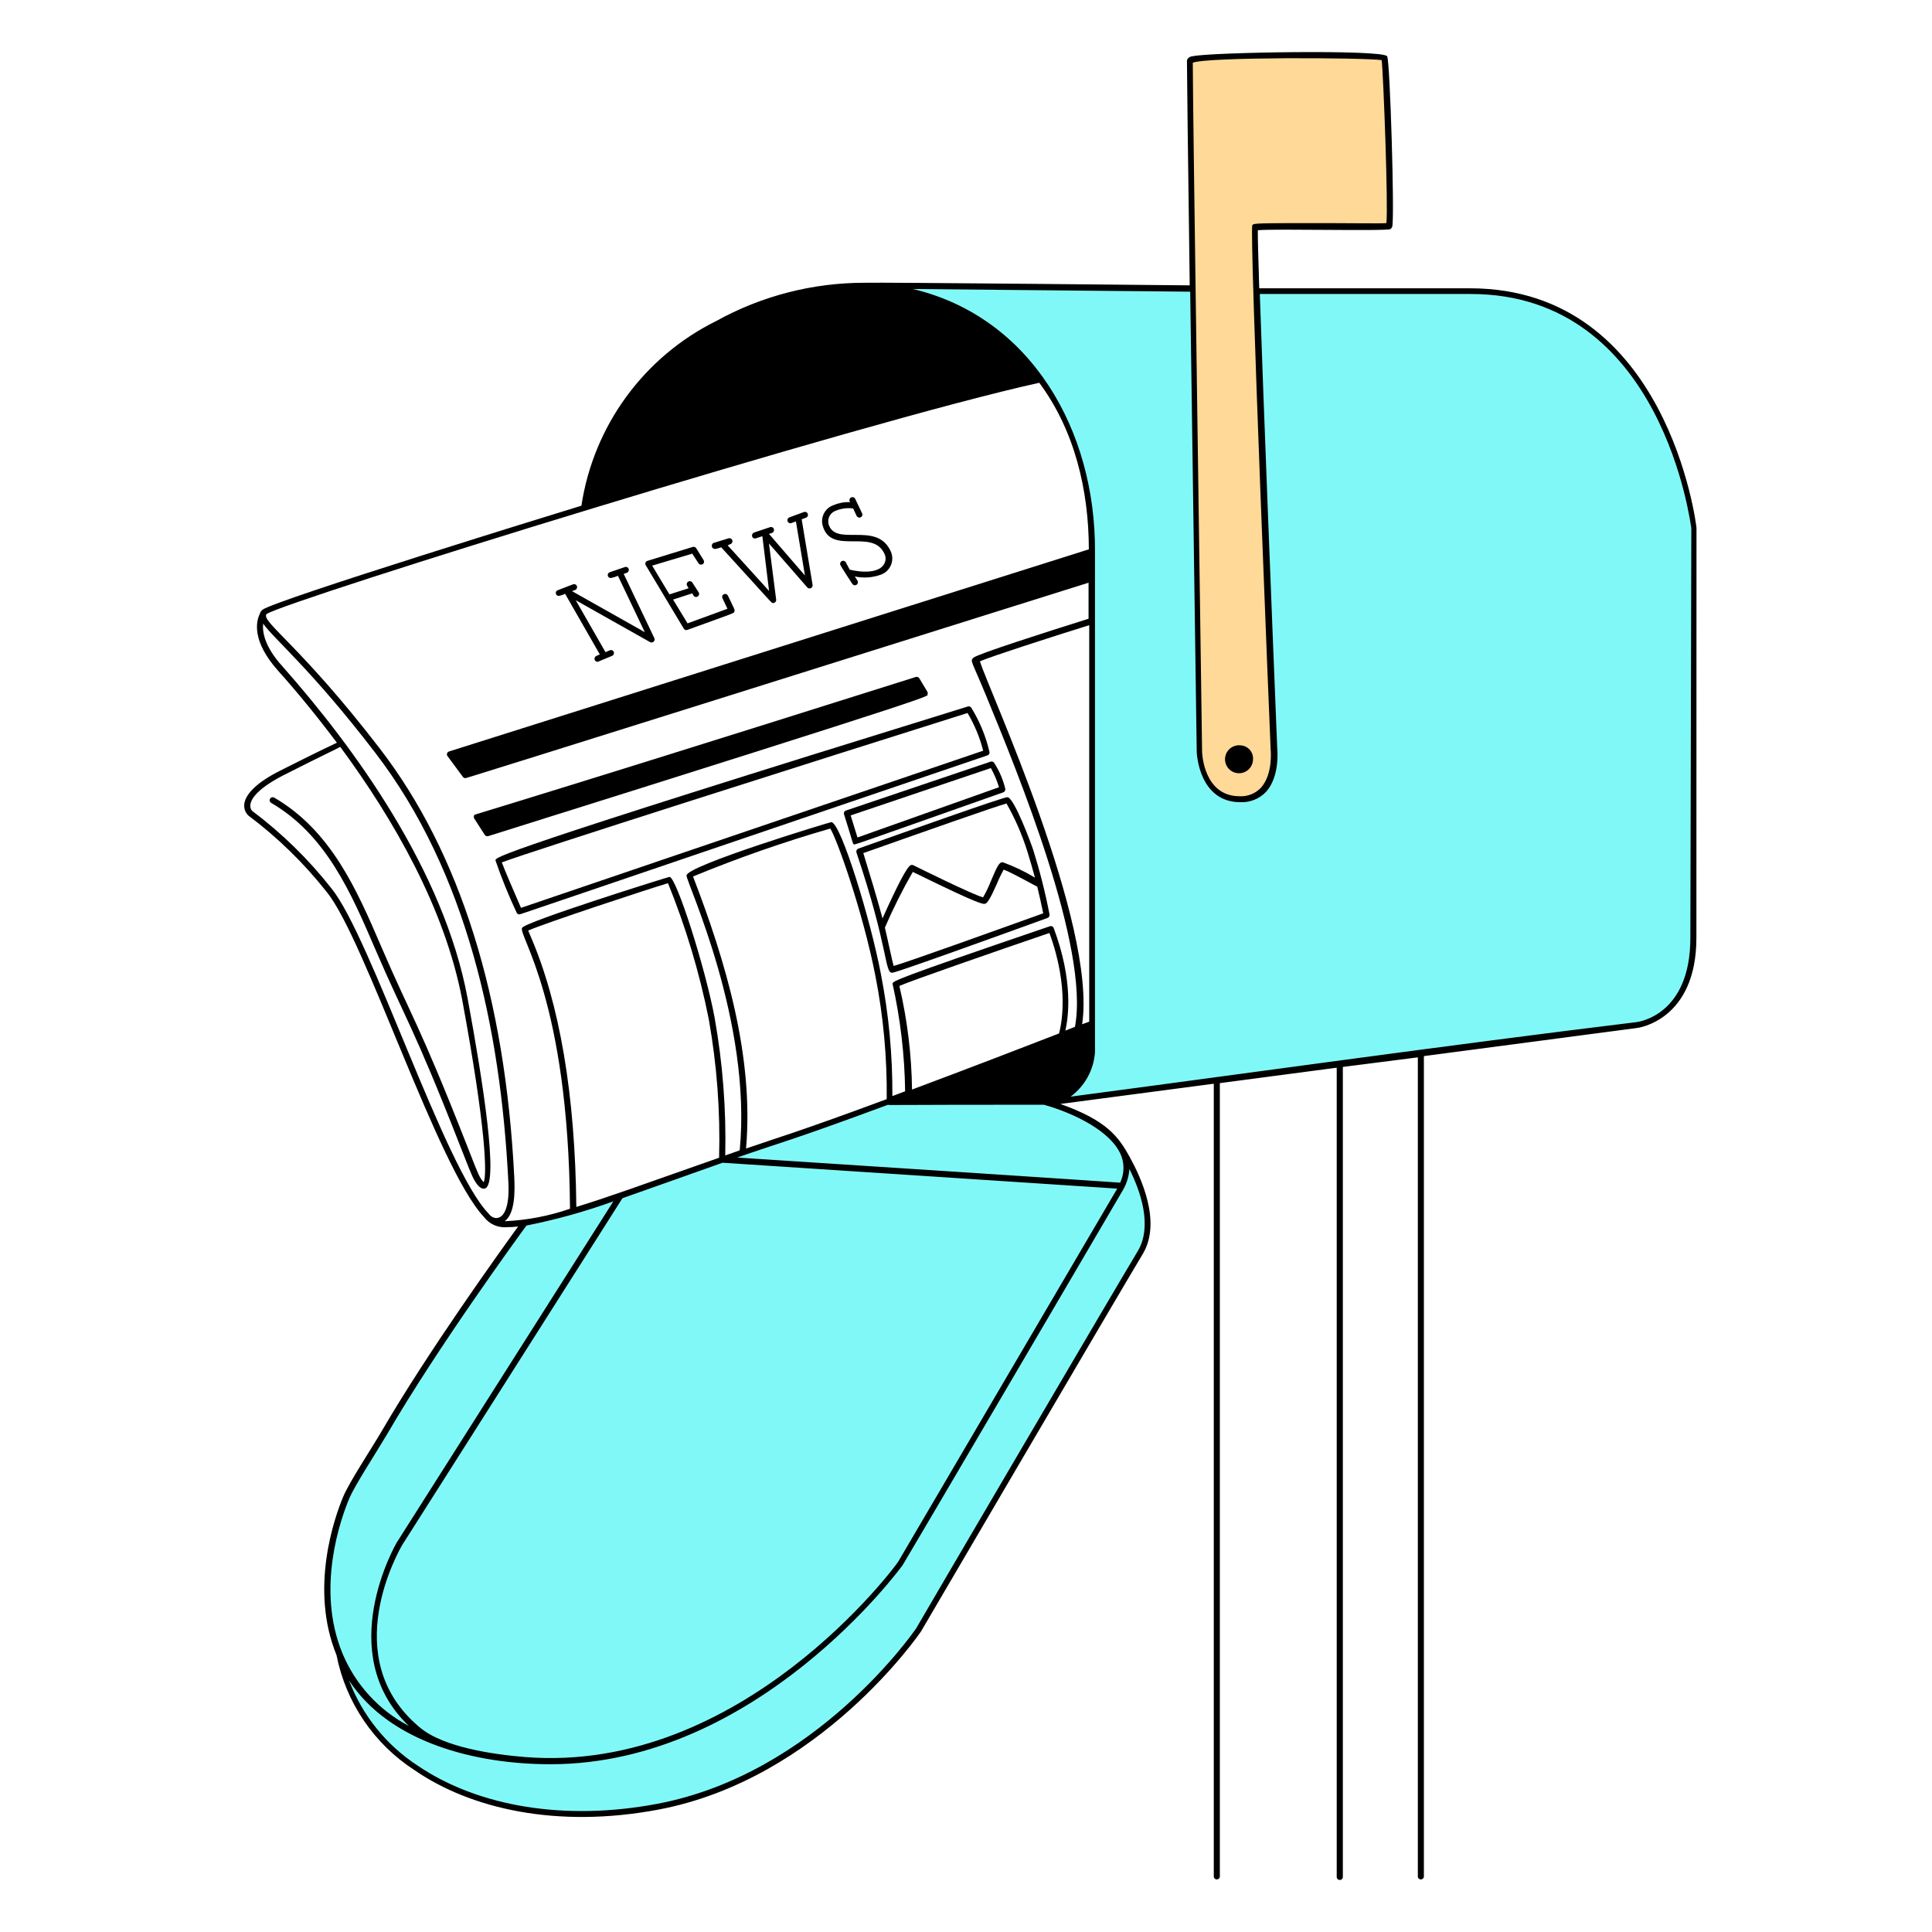 <svg width="156" height="156" viewBox="0 0 156 156" fill="none" xmlns="http://www.w3.org/2000/svg">
<path d="M92.07 101.147C90.103 104.422 74.169 131.637 74.169 131.637C74.169 131.637 66.24 143.421 53.14 145.899C40.04 148.377 29.138 142.841 27.427 133.604C25.662 129.315 26.537 124.313 27.962 120.937C28.465 119.737 30.083 117.314 31.02 115.703C35.379 108.224 42.37 98.732 42.37 98.732C43.309 98.663 44.232 98.457 45.111 98.12C63.902 92.538 56.229 93.823 71.436 88.999C84.9 89.208 84.257 89.177 84.683 89.108C85.845 89.456 89.329 90.656 90.505 92.754C90.552 92.832 94.036 97.872 92.07 101.147Z" fill="#81F8F8"/>
<path d="M136.728 42.66V75.736C136.728 82.286 132.145 82.774 132.145 82.774L85.318 88.968C85.716 88.827 86.084 88.612 86.402 88.333C87.95 86.963 88.175 84.462 88.175 84.462C88.229 79.305 88.585 44.201 87.664 39.06C86.974 35.044 85.024 31.352 82.097 28.516C79.17 25.681 75.417 23.85 71.381 23.288H118.742C134.638 23.304 136.728 42.66 136.728 42.66Z" fill="#81F8F8"/>
<path d="M102.839 60.507C102.839 60.507 103.273 64.548 100.106 64.548C96.939 64.548 96.831 60.731 96.831 60.731C96.831 60.731 96.057 6.077 96.057 4.985C96.057 4.265 111.619 4.459 111.766 4.691C111.913 4.923 112.393 18.148 112.122 18.302C111.851 18.457 101.461 18.194 101.283 18.403C101.105 18.612 102.839 60.507 102.839 60.507Z" fill="#FFD997"/>
<path d="M100.223 60.189C99.995 60.153 99.761 60.187 99.553 60.288C99.345 60.388 99.173 60.55 99.059 60.751C98.946 60.952 98.897 61.184 98.919 61.413C98.941 61.643 99.033 61.861 99.182 62.037C99.332 62.213 99.531 62.339 99.755 62.398C99.978 62.458 100.214 62.447 100.431 62.368C100.648 62.289 100.836 62.145 100.969 61.957C101.102 61.768 101.174 61.543 101.175 61.312C101.194 61.038 101.105 60.767 100.927 60.557C100.75 60.347 100.496 60.215 100.223 60.189Z" fill="black"/>
<path d="M136.984 42.637C136.984 42.444 134.661 23.281 118.711 23.281H101.678C101.6 20.811 101.554 19.115 101.562 18.589C102.986 18.457 111.937 18.682 112.277 18.496C112.34 18.445 112.389 18.378 112.417 18.302C112.618 17.528 112.239 4.923 112.006 4.544C111.65 3.979 97.644 4.219 96.281 4.544C96.157 4.544 95.856 4.66 95.84 4.915C95.84 5.349 95.925 13.277 96.065 23.041C96.065 23.041 70.685 22.785 69.864 22.832C65.65 22.82 61.503 23.886 57.816 25.929C54.94 27.356 52.45 29.456 50.558 32.051C48.666 34.645 47.426 37.658 46.946 40.833C45.769 41.189 22.108 48.475 21.187 49.241C21.089 49.321 21.018 49.429 20.985 49.551C20.683 50.155 20.304 51.734 22.433 54.135C23.982 55.861 25.592 57.828 27.203 59.972C26.816 60.151 25.654 60.7 22.611 62.233C20.823 63.132 19.855 64.061 19.731 64.881C19.703 65.054 19.716 65.232 19.77 65.399C19.824 65.566 19.917 65.717 20.041 65.841C22.419 67.62 24.553 69.702 26.39 72.035C29.487 75.852 35.325 94.264 39.064 98.251C39.28 98.542 39.568 98.772 39.899 98.918C40.23 99.065 40.593 99.123 40.953 99.088C41.248 99.088 41.543 99.069 41.836 99.034C40.388 101.031 34.581 109.099 30.818 115.564C29.881 117.151 28.248 119.605 27.721 120.829C27.032 122.47 24.965 128.238 27.172 133.643C27.545 135.535 28.295 137.333 29.378 138.929C30.461 140.525 31.854 141.887 33.474 142.934C37.972 146.031 44.917 147.672 53.171 146.116C66.217 143.654 74.277 131.87 74.362 131.738C74.525 131.467 90.32 104.492 92.271 101.256C93.819 98.677 92.124 95.062 91.218 93.42C90.312 91.779 89.367 90.47 85.62 89.139L98.008 87.505V151.551C98.018 151.608 98.048 151.66 98.093 151.697C98.137 151.735 98.194 151.755 98.252 151.755C98.31 151.755 98.366 151.735 98.411 151.697C98.455 151.66 98.486 151.608 98.496 151.551V87.458L107.934 86.212V151.551C107.934 151.617 107.96 151.68 108.006 151.726C108.053 151.773 108.116 151.799 108.182 151.799C108.247 151.799 108.31 151.773 108.357 151.726C108.403 151.68 108.429 151.617 108.429 151.551V86.15L114.484 85.376V151.551C114.494 151.608 114.524 151.66 114.569 151.697C114.613 151.735 114.67 151.755 114.728 151.755C114.786 151.755 114.842 151.735 114.887 151.697C114.931 151.66 114.962 151.608 114.972 151.551V85.275L132.168 83.007C132.222 83.007 136.976 82.418 136.976 75.728L136.984 42.637ZM96.312 5.063C97.512 4.59 110.032 4.645 111.565 4.854C111.712 6.185 112.099 16.684 111.944 18.016C111.387 18.055 109.258 18.016 107.361 18.016C101.283 18.016 101.244 18.016 101.12 18.186C100.865 18.504 102.591 60.422 102.599 60.499C102.607 60.576 102.801 62.489 101.825 63.596C101.605 63.831 101.337 64.014 101.038 64.135C100.74 64.255 100.42 64.309 100.098 64.293C97.203 64.293 97.071 60.863 97.063 60.716C97.032 57.936 96.297 7.78 96.312 5.063ZM40.411 98.251C40.001 98.499 39.637 98.251 39.444 97.981C35.905 94.341 29.951 75.674 26.769 71.741C24.91 69.376 22.75 67.265 20.343 65.462C20.287 65.391 20.247 65.308 20.225 65.22C20.204 65.132 20.202 65.04 20.219 64.951C20.273 64.564 20.683 63.743 22.828 62.628C26.181 60.925 27.288 60.429 27.474 60.305C31.817 66.198 35.913 73.352 37.314 80.699C39.266 91.229 39.32 94.891 39.056 95.464C38.943 95.342 38.844 95.207 38.762 95.062C38.584 94.752 38.197 93.761 37.663 92.383C33.791 82.526 33.203 82.07 30.78 76.425C28.798 71.803 26.723 67.072 22.139 64.401C22.082 64.37 22.016 64.363 21.954 64.38C21.892 64.397 21.839 64.438 21.806 64.494C21.789 64.522 21.778 64.552 21.774 64.584C21.769 64.615 21.771 64.647 21.779 64.679C21.787 64.71 21.8 64.739 21.82 64.764C21.839 64.79 21.863 64.811 21.891 64.827C26.335 67.413 28.349 72.097 30.292 76.619C32.723 82.279 33.319 82.712 37.167 92.561C37.733 94.009 38.104 94.961 38.305 95.302C38.507 95.642 38.809 96.076 39.173 95.96C40.28 95.557 39.01 87.389 37.756 80.606C35.836 70.255 28.558 60.298 22.797 53.794C21.388 52.245 21.171 51.053 21.249 50.356C22.139 51.618 25.12 54.026 30.284 60.762C37.709 70.417 40.411 83.107 41.038 95.263C41.186 97.454 40.69 98.073 40.411 98.251ZM40.752 98.608C41.611 97.973 41.573 96.138 41.526 95.069C40.798 80.513 37.144 68.869 30.687 60.468C24.23 52.067 21.055 50.194 21.52 49.582C23.215 48.467 69.477 34.097 83.916 30.907C86.789 34.778 87.912 39.61 87.919 44.356L36.261 60.677C36.223 60.688 36.189 60.708 36.16 60.735C36.132 60.762 36.11 60.796 36.098 60.834C36.086 60.871 36.083 60.911 36.09 60.95C36.097 60.989 36.113 61.025 36.138 61.056L37.376 62.729C37.398 62.76 37.427 62.785 37.461 62.802C37.495 62.82 37.532 62.829 37.57 62.83C37.647 62.83 35.247 63.604 87.896 47.05V49.961C84.466 51.038 78.899 52.818 78.605 53.105C78.311 53.391 78.435 53.283 79.635 56.202C82.144 62.303 88.005 76.541 86.797 82.914L86.022 83.216C86.278 82.108 86.673 79.174 85.078 74.931C85.067 74.902 85.05 74.874 85.028 74.852C85.007 74.829 84.981 74.81 84.952 74.797C84.923 74.784 84.892 74.777 84.861 74.776C84.829 74.775 84.798 74.781 84.768 74.792C72.07 79.12 72.07 79.236 72.07 79.437C72.706 82.288 73.046 85.196 73.085 88.117L72.055 88.504C72.075 85.193 71.764 81.888 71.126 78.64C70.328 74.397 67.897 66.383 67.123 66.383C67.007 66.383 55.432 69.898 55.432 70.696C55.432 71.269 60.728 82.472 59.729 92.886L58.56 93.296C58.644 89.581 58.359 85.867 57.708 82.209C56.988 78.268 54.611 70.804 54.061 70.804C53.968 70.804 42.393 74.428 42.153 74.923C41.844 75.55 45.901 80.8 46.025 97.601C44.325 98.189 42.549 98.528 40.752 98.608ZM72.62 79.608C73.65 79.159 80.208 76.882 84.737 75.334C86.394 79.886 85.666 82.867 85.511 83.448C82.778 84.508 78.234 86.258 73.642 87.977C73.605 85.159 73.262 82.352 72.62 79.608ZM87.377 82.704C88.593 74.614 79.767 55.544 79.124 53.399C79.976 53.02 84.753 51.479 87.95 50.48V82.496L87.377 82.704ZM55.958 70.773C59.578 69.28 63.276 67.988 67.038 66.902C67.518 67.591 69.655 73.522 70.685 78.802C71.329 82.079 71.635 85.412 71.598 88.751C64.204 91.492 62.803 91.848 60.24 92.739C60.883 85.314 58.606 77.641 55.958 70.773ZM50.26 96.749C51.808 96.215 57.282 94.256 58.343 93.885L90.211 95.975C90.211 95.975 72.651 125.877 72.52 126.109C72.388 126.341 59.946 143.274 42.393 141.873C39.908 141.672 35.789 141.099 33.877 139.465C27.187 133.883 32.243 125.164 32.475 124.754L50.26 96.749ZM46.536 97.454C46.443 88.388 45.196 81.017 42.812 75.527C42.75 75.38 42.688 75.241 42.649 75.14C43.857 74.583 52.714 71.664 53.938 71.315C55.377 74.861 56.479 78.534 57.228 82.286C57.887 85.98 58.167 89.731 58.064 93.482C51.158 95.906 49.37 96.579 46.536 97.454ZM28.186 121.03C28.674 119.884 30.323 117.383 31.244 115.827C35.325 108.805 41.828 99.885 42.51 98.956C44.894 98.483 47.239 97.831 49.524 97.005L32.049 124.53C31.988 124.623 26.839 133.48 33.017 139.364C30.6 138.096 28.702 136.023 27.652 133.503C25.491 128.269 27.52 122.633 28.186 121.03ZM91.195 94.396C92.062 96.122 93.091 98.979 91.868 101.023C89.917 104.26 74.115 131.219 73.967 131.498C73.882 131.614 65.938 143.228 53.063 145.651C45.692 147.045 38.654 145.914 33.706 142.554C31.189 140.906 29.257 138.505 28.186 135.694C31.484 140.727 38.437 142.454 44.445 142.454C61.138 142.454 72.752 126.566 72.883 126.38C73.015 126.194 87.765 101.078 90.567 96.269C90.93 95.707 91.145 95.063 91.195 94.396ZM90.327 92.894C90.56 93.284 90.692 93.726 90.712 94.18C90.732 94.634 90.64 95.086 90.444 95.495C90.366 95.495 90.831 95.495 59.52 93.467C63.198 92.189 63.786 92.135 71.714 89.201C71.799 89.255 70.94 89.201 84.28 89.201C86.286 89.75 89.274 91.059 90.327 92.894ZM136.488 75.736C136.488 81.977 132.307 82.511 132.121 82.534C117.031 84.369 99.355 86.847 86.441 88.55C87.01 88.131 87.481 87.594 87.822 86.975C88.163 86.356 88.365 85.67 88.415 84.965V44.534C88.469 34.763 83.251 25.596 73.704 23.335L96.103 23.552C96.32 39.246 96.614 59.369 96.63 60.716C96.63 60.762 96.777 64.773 100.153 64.773C100.542 64.79 100.93 64.724 101.291 64.576C101.652 64.43 101.977 64.206 102.243 63.921C103.327 62.706 103.149 60.646 103.133 60.476C102.708 49.992 102.019 32.502 101.724 23.738H118.758C134.282 23.738 136.519 42.482 136.566 42.645L136.488 75.736Z" fill="black"/>
<path d="M69.152 68.83C71.761 76.573 71.412 78.547 72.04 78.547C72.357 78.547 80.92 75.45 84.59 74.118C84.644 74.096 84.688 74.057 84.716 74.006C84.745 73.955 84.755 73.897 84.745 73.84C84.404 72.079 83.965 70.34 83.429 68.629C83.251 68.094 81.88 64.37 81.338 64.37C80.974 64.37 72.822 67.274 69.306 68.52C69.246 68.543 69.197 68.588 69.169 68.645C69.14 68.702 69.134 68.768 69.152 68.83ZM72.156 77.997C72.047 77.633 71.707 75.984 71.451 74.9C72.115 73.359 72.867 71.857 73.704 70.402L74.053 70.572C79.201 73.096 79.403 73.026 79.573 72.965C79.743 72.903 80.007 72.461 80.471 71.416C80.638 71.005 80.83 70.604 81.044 70.216C81.718 70.464 83.669 71.571 83.754 71.594C83.932 72.314 84.087 73.026 84.234 73.746C79.767 75.349 73.309 77.672 72.156 77.997ZM81.245 64.835C81.947 66.061 82.515 67.359 82.941 68.706C83.163 69.418 83.372 70.138 83.568 70.866C82.743 70.364 81.869 69.946 80.959 69.62C80.68 69.62 80.533 69.906 79.999 71.168C79.826 71.612 79.619 72.042 79.379 72.454C78.605 72.275 73.96 69.968 73.743 69.86C73.676 69.833 73.601 69.833 73.534 69.86C73.255 69.968 72.489 71.408 71.258 74.157C70.832 72.554 70.197 70.472 69.709 68.884C74.06 67.344 80.409 65.106 81.261 64.881L81.245 64.835Z" fill="black"/>
<path d="M68.153 65.756C68.927 68.203 68.834 68.079 68.927 68.156C69.02 68.234 68.215 68.489 81.013 63.975C81.073 63.954 81.122 63.911 81.15 63.855C81.179 63.799 81.185 63.734 81.168 63.674C80.986 62.925 80.677 62.212 80.254 61.568C80.222 61.532 80.18 61.506 80.133 61.493C80.086 61.481 80.037 61.483 79.991 61.498L68.284 65.454C68.228 65.478 68.183 65.523 68.159 65.579C68.134 65.635 68.132 65.699 68.153 65.756ZM80.007 62.017C80.28 62.508 80.501 63.027 80.665 63.565L69.237 67.622L68.687 65.841L80.007 62.017Z" fill="black"/>
<path d="M79.898 60.731C79.608 59.464 79.111 58.252 78.427 57.147C78.398 57.102 78.355 57.068 78.305 57.05C78.254 57.032 78.2 57.03 78.148 57.046C39.73 68.931 40.009 69.217 40.009 69.48C40.501 70.911 41.07 72.314 41.712 73.684C41.73 73.729 41.761 73.767 41.801 73.794C41.841 73.82 41.889 73.833 41.937 73.832C42.014 73.832 41.333 74.048 79.751 60.987C79.801 60.967 79.842 60.931 79.869 60.884C79.895 60.838 79.906 60.784 79.898 60.731ZM42.068 73.305C41.511 72.028 40.729 70.208 40.52 69.635C42.734 68.784 65.714 61.482 78.125 57.572C78.69 58.521 79.115 59.546 79.387 60.615L42.068 73.305Z" fill="black"/>
<path d="M45.127 48.119C45.301 48.084 45.47 48.026 45.63 47.948L48.433 52.842L48.146 52.966C48.096 52.989 48.055 53.029 48.029 53.078C48.004 53.127 47.996 53.184 48.007 53.238C48.018 53.293 48.047 53.342 48.089 53.378C48.131 53.414 48.184 53.435 48.239 53.438C48.316 53.438 48.239 53.438 49.424 52.958C49.454 52.945 49.481 52.927 49.504 52.904C49.527 52.88 49.545 52.853 49.557 52.823C49.569 52.792 49.575 52.76 49.575 52.727C49.575 52.695 49.568 52.663 49.555 52.633C49.543 52.604 49.524 52.577 49.502 52.555C49.479 52.533 49.452 52.516 49.422 52.505C49.393 52.493 49.361 52.487 49.33 52.488C49.298 52.489 49.267 52.496 49.238 52.509L48.889 52.656L46.489 48.467L52.497 51.851C52.543 51.874 52.594 51.882 52.644 51.875C52.695 51.868 52.742 51.846 52.779 51.811C52.816 51.777 52.842 51.731 52.852 51.682C52.863 51.632 52.858 51.58 52.838 51.533L50.36 46.338L50.608 46.253C50.67 46.23 50.721 46.184 50.749 46.125C50.778 46.066 50.783 45.998 50.763 45.935C50.753 45.905 50.736 45.877 50.715 45.854C50.694 45.83 50.668 45.81 50.639 45.797C50.61 45.783 50.579 45.775 50.547 45.774C50.515 45.772 50.483 45.777 50.453 45.788L49.253 46.199C49.195 46.213 49.143 46.249 49.11 46.299C49.077 46.35 49.064 46.411 49.073 46.471C49.083 46.53 49.115 46.584 49.163 46.621C49.211 46.658 49.27 46.676 49.331 46.671C49.525 46.634 49.715 46.574 49.896 46.493L52.064 51.045L46.187 47.732L46.443 47.639C46.503 47.615 46.551 47.568 46.577 47.508C46.603 47.449 46.605 47.382 46.582 47.321C46.571 47.292 46.554 47.265 46.532 47.242C46.511 47.219 46.485 47.2 46.456 47.187C46.427 47.175 46.396 47.167 46.365 47.166C46.333 47.166 46.302 47.171 46.272 47.182L45.057 47.647C44.999 47.661 44.949 47.697 44.917 47.746C44.884 47.795 44.87 47.855 44.879 47.914C44.888 47.973 44.918 48.026 44.964 48.064C45.009 48.102 45.067 48.121 45.127 48.119Z" fill="black"/>
<path d="M55.207 50.751C55.234 50.803 55.279 50.843 55.333 50.863C55.388 50.883 55.448 50.882 55.502 50.86C59.481 49.42 59.241 49.528 59.295 49.381C59.349 49.234 59.342 49.28 58.776 48.096C58.748 48.038 58.698 47.993 58.638 47.972C58.577 47.95 58.51 47.953 58.451 47.98C58.422 47.993 58.396 48.012 58.374 48.035C58.352 48.059 58.335 48.087 58.324 48.117C58.313 48.148 58.309 48.18 58.311 48.212C58.313 48.244 58.321 48.276 58.335 48.305L58.738 49.156L55.517 50.333L54.348 48.413L55.896 47.91C55.997 48.088 56.036 48.204 56.206 48.204C56.249 48.203 56.291 48.191 56.328 48.169C56.365 48.147 56.395 48.115 56.416 48.078C56.438 48.04 56.449 47.998 56.448 47.955C56.448 47.912 56.437 47.87 56.415 47.832L55.896 47.027C55.86 46.978 55.807 46.944 55.747 46.931C55.687 46.919 55.625 46.929 55.572 46.96C55.519 46.99 55.48 47.04 55.461 47.098C55.442 47.156 55.446 47.219 55.471 47.275L55.602 47.499L54.054 47.995L52.66 45.672L55.896 44.704L56.4 45.479C56.435 45.534 56.49 45.573 56.554 45.588C56.618 45.602 56.685 45.591 56.74 45.556C56.767 45.539 56.79 45.517 56.807 45.49C56.825 45.464 56.838 45.435 56.844 45.404C56.851 45.373 56.851 45.341 56.845 45.31C56.839 45.279 56.827 45.249 56.81 45.223L56.214 44.263C56.184 44.218 56.141 44.185 56.091 44.166C56.041 44.148 55.986 44.147 55.935 44.162L52.281 45.285C52.245 45.295 52.212 45.313 52.185 45.338C52.157 45.363 52.136 45.394 52.123 45.428C52.109 45.463 52.104 45.5 52.107 45.537C52.11 45.574 52.122 45.61 52.141 45.641L55.207 50.751Z" fill="black"/>
<path d="M57.763 44.325C57.924 44.294 58.082 44.25 58.235 44.193C62.486 48.839 62.269 48.692 62.424 48.692C62.459 48.692 62.493 48.685 62.524 48.671C62.556 48.657 62.585 48.637 62.608 48.611C62.631 48.586 62.649 48.555 62.66 48.523C62.671 48.49 62.675 48.455 62.672 48.421L62.091 43.883L65.188 47.437C65.224 47.475 65.271 47.501 65.322 47.511C65.374 47.52 65.427 47.513 65.474 47.491C65.521 47.469 65.56 47.432 65.585 47.386C65.61 47.34 65.62 47.288 65.614 47.236L64.731 41.932L65.08 41.801C65.11 41.79 65.137 41.773 65.16 41.751C65.184 41.729 65.203 41.703 65.216 41.674C65.23 41.645 65.237 41.613 65.238 41.581C65.239 41.549 65.234 41.517 65.223 41.487C65.212 41.457 65.195 41.43 65.173 41.406C65.151 41.383 65.125 41.364 65.096 41.351C65.067 41.337 65.035 41.33 65.003 41.329C64.971 41.328 64.939 41.333 64.909 41.344L63.732 41.778C63.672 41.802 63.624 41.849 63.598 41.908C63.572 41.967 63.57 42.034 63.593 42.095C63.604 42.124 63.621 42.151 63.643 42.175C63.664 42.197 63.69 42.216 63.719 42.229C63.748 42.242 63.779 42.249 63.81 42.25C63.842 42.251 63.873 42.246 63.903 42.234L64.267 42.103L64.995 46.469L62.091 43.109L62.339 43.032C62.398 43.009 62.447 42.964 62.475 42.907C62.502 42.849 62.506 42.783 62.486 42.722C62.476 42.691 62.461 42.663 62.44 42.638C62.419 42.613 62.393 42.593 62.364 42.579C62.335 42.564 62.304 42.556 62.271 42.554C62.239 42.552 62.207 42.556 62.176 42.567L60.883 43.001C60.823 43.024 60.774 43.068 60.745 43.126C60.717 43.183 60.711 43.249 60.728 43.311C60.738 43.342 60.754 43.37 60.775 43.395C60.796 43.419 60.821 43.44 60.85 43.454C60.879 43.468 60.911 43.477 60.943 43.479C60.975 43.481 61.008 43.476 61.038 43.465L61.557 43.295L62.099 47.716L58.754 44.031L58.994 43.93C59.05 43.906 59.096 43.863 59.122 43.808C59.148 43.753 59.153 43.69 59.135 43.632C59.118 43.573 59.08 43.523 59.028 43.491C58.976 43.459 58.915 43.447 58.855 43.458L57.701 43.814C57.633 43.822 57.572 43.857 57.529 43.911C57.487 43.964 57.468 44.032 57.477 44.1C57.485 44.168 57.52 44.23 57.573 44.272C57.627 44.314 57.695 44.333 57.763 44.325Z" fill="black"/>
<path d="M71.382 44.65C71.445 44.758 71.486 44.877 71.5 45.001C71.515 45.125 71.504 45.251 71.467 45.37C71.15 46.33 69.585 46.237 68.61 45.997L68.285 45.386C68.251 45.338 68.202 45.303 68.145 45.288C68.089 45.274 68.029 45.279 67.976 45.304C67.923 45.329 67.881 45.372 67.857 45.425C67.832 45.478 67.828 45.538 67.843 45.595C67.843 45.595 67.843 45.657 68.819 47.143C68.854 47.198 68.909 47.238 68.973 47.252C69.037 47.267 69.104 47.255 69.16 47.221C69.213 47.184 69.251 47.129 69.266 47.066C69.28 47.002 69.27 46.936 69.237 46.88L69.02 46.547C69.739 46.7 70.486 46.644 71.173 46.384C71.357 46.31 71.523 46.198 71.66 46.055C71.797 45.912 71.902 45.742 71.968 45.555C72.034 45.368 72.059 45.169 72.042 44.972C72.025 44.774 71.966 44.583 71.87 44.41C70.7 42.087 67.425 44.185 66.899 42.304C66.846 42.076 66.882 41.837 67 41.636C67.118 41.434 67.309 41.285 67.534 41.22C67.964 41.051 68.43 40.996 68.889 41.057L69.167 41.654C69.189 41.695 69.221 41.73 69.26 41.755C69.3 41.779 69.345 41.792 69.392 41.793C69.433 41.794 69.474 41.783 69.51 41.764C69.546 41.744 69.577 41.715 69.598 41.68C69.62 41.645 69.632 41.605 69.634 41.564C69.636 41.522 69.627 41.481 69.609 41.445L69.036 40.245C69.002 40.197 68.953 40.162 68.896 40.148C68.84 40.133 68.78 40.138 68.727 40.163C68.674 40.188 68.632 40.231 68.608 40.284C68.584 40.337 68.579 40.397 68.594 40.454L68.641 40.547C68.193 40.525 67.746 40.604 67.332 40.779C66.997 40.885 66.715 41.116 66.546 41.425C66.377 41.734 66.334 42.096 66.427 42.436C67.077 44.859 70.391 42.668 71.382 44.65Z" fill="black"/>
<path d="M74.889 55.869L74.231 54.77C74.202 54.724 74.16 54.688 74.109 54.669C74.059 54.649 74.004 54.646 73.952 54.661C35.928 66.662 38.336 65.679 38.282 65.857C38.267 65.891 38.259 65.928 38.259 65.965C38.259 66.003 38.267 66.04 38.282 66.074L39.142 67.413C39.172 67.457 39.215 67.49 39.265 67.508C39.315 67.526 39.369 67.528 39.42 67.514C77.359 55.606 74.819 56.248 74.889 56.07C74.903 56.039 74.91 56.004 74.91 55.97C74.91 55.935 74.903 55.901 74.889 55.869Z" fill="black"/>
</svg>
